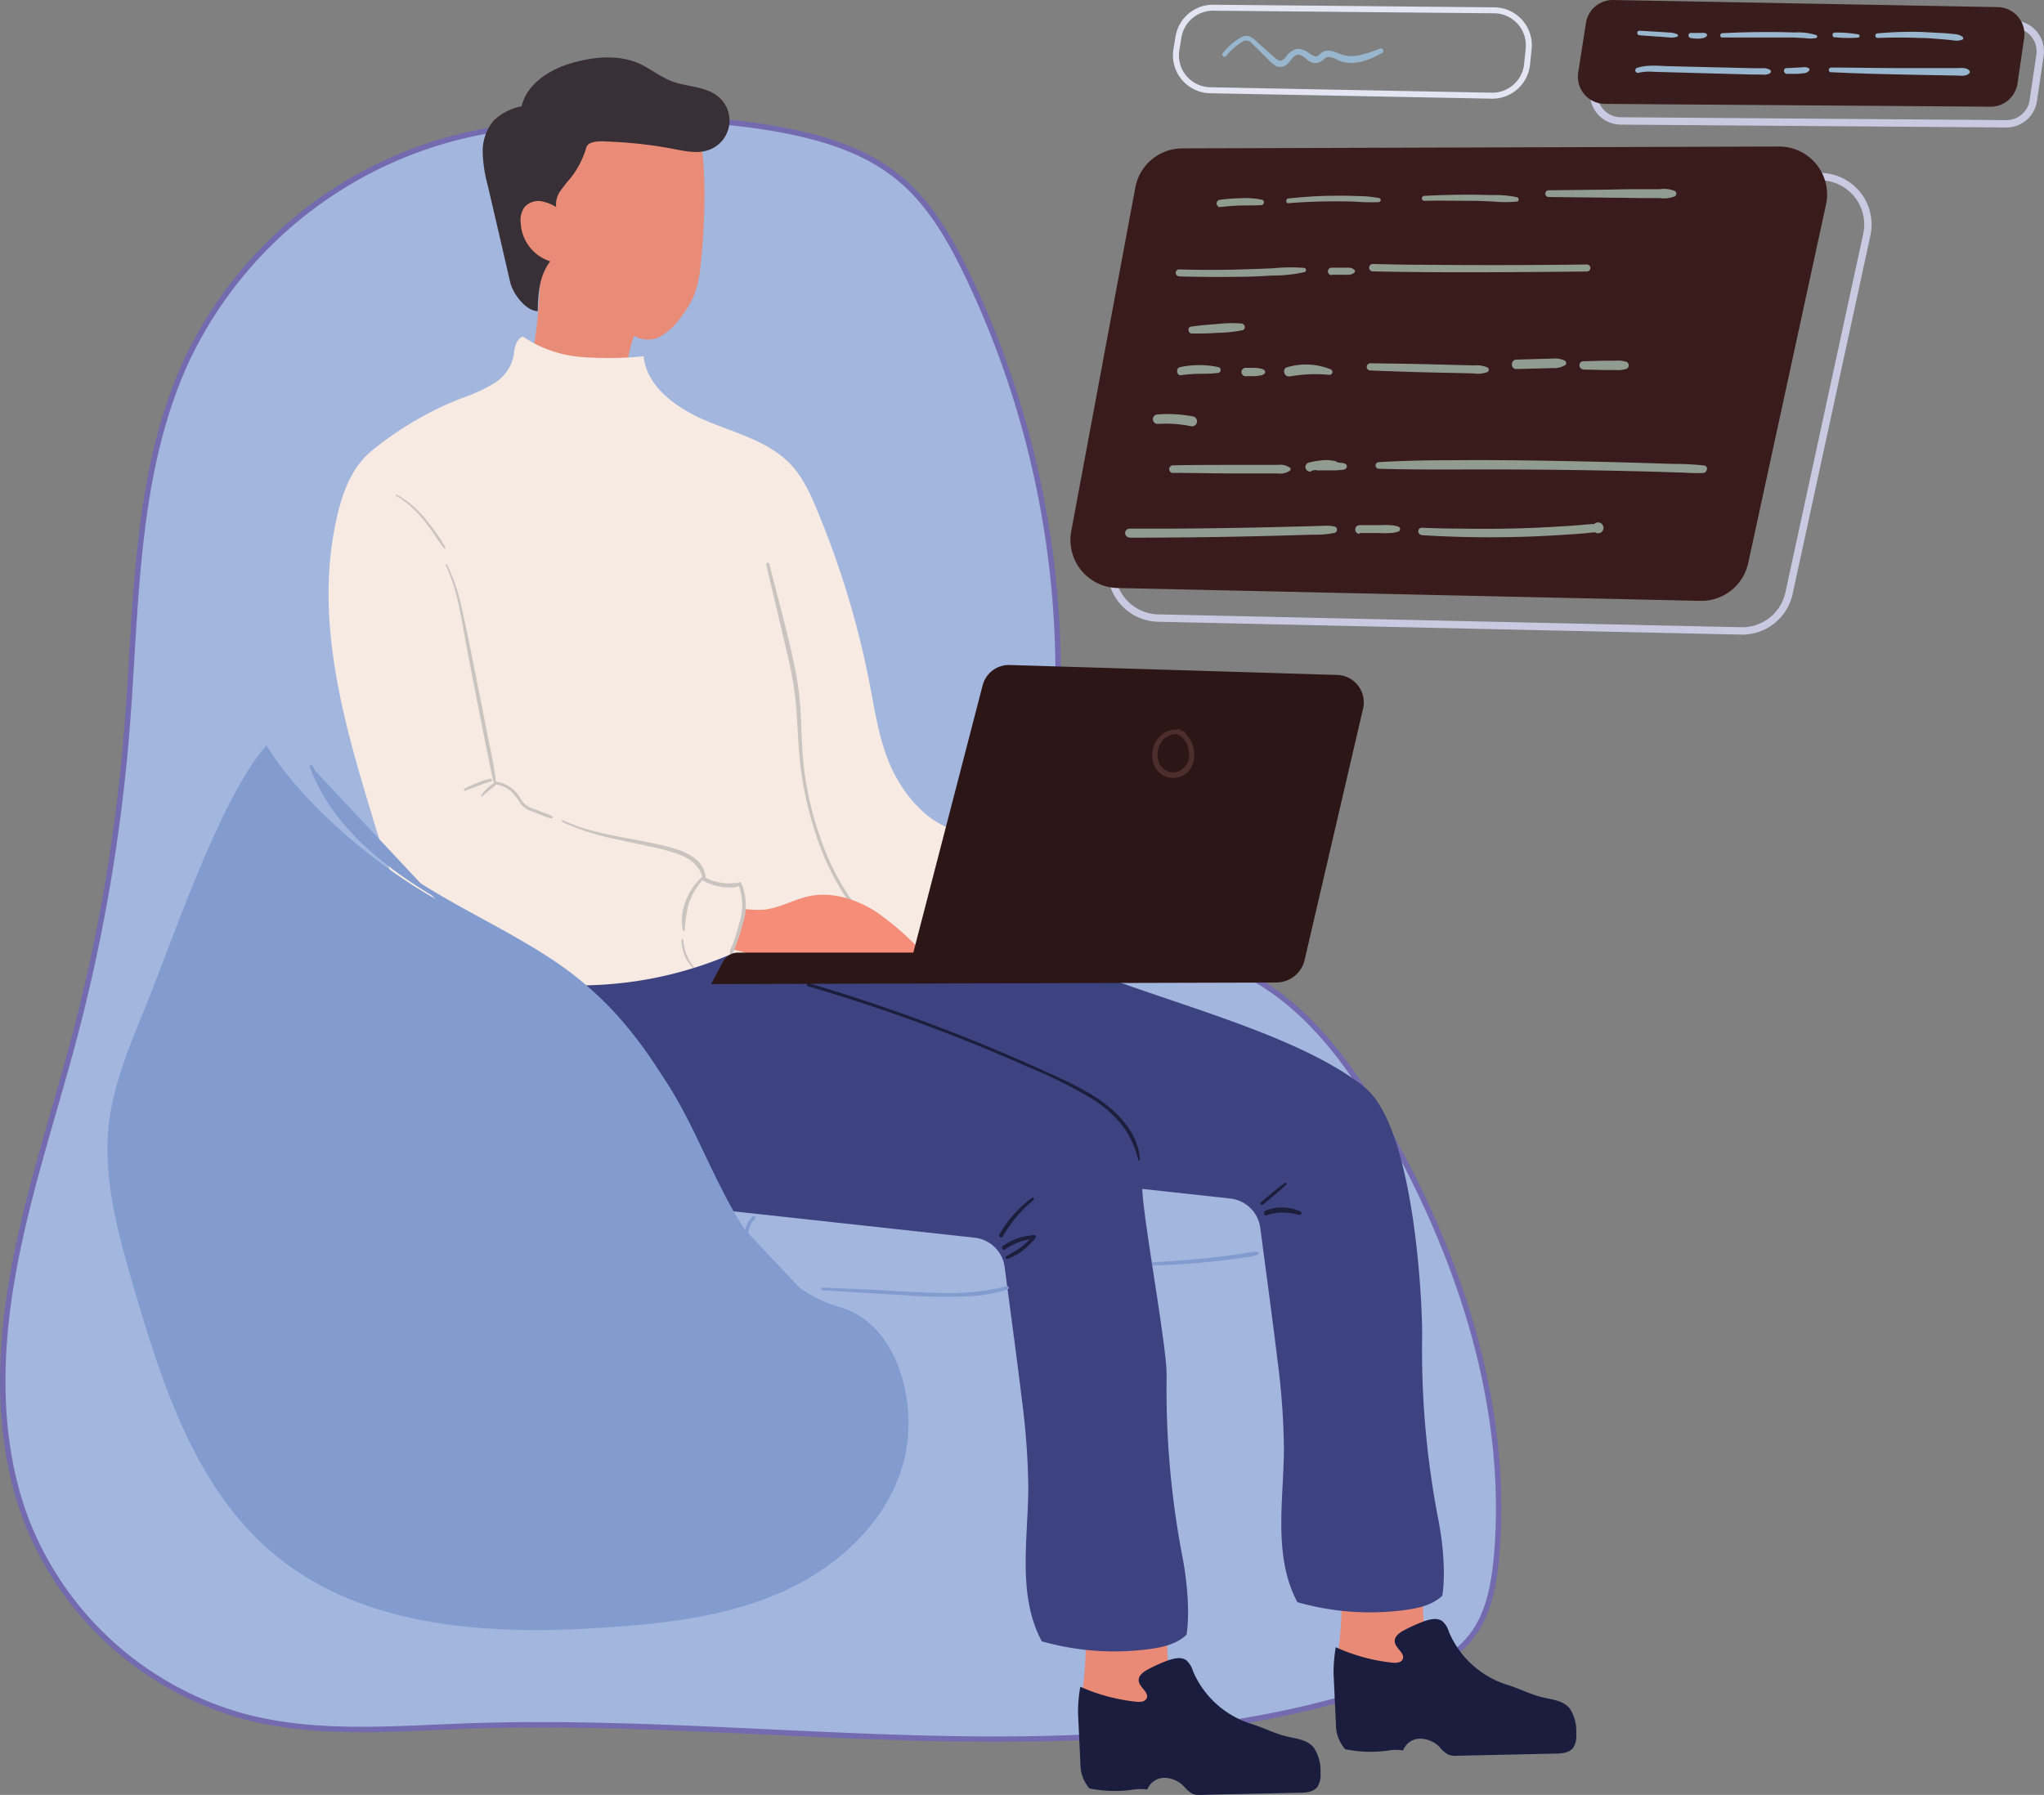 <svg xmlns="http://www.w3.org/2000/svg" viewBox="0 0 376.52 330.72"><rect x="0" y="0" width="376.52" height="330.72" fill="#808080" stroke="none"/><defs><style>.cls-1{fill:#a2b6de;stroke:#746ab0;}.cls-1,.cls-10,.cls-7{stroke-miterlimit:10;}.cls-2{fill:#e88b77;}.cls-3{fill:#392f36;}.cls-4{fill:#e88a76;}.cls-5{fill:#1a1d3e;}.cls-6{fill:#3d4281;}.cls-10,.cls-7{fill:none;}.cls-7{stroke:#c9c9e2;stroke-width:1.36px;}.cls-8{fill:#381b1a;}.cls-9{fill:#909c90;}.cls-10{stroke:#e4e5f3;stroke-width:1.1px;}.cls-11{fill:#391d1d;}.cls-12{fill:#98b6ce;}.cls-13{fill:#f7eae3;}.cls-14{fill:#c9c4c0;}.cls-15{fill:#839cd0;}.cls-16{fill:#f58d78;}.cls-17{fill:#1c1e3b;}.cls-18{fill:#2c1716;}.cls-19{fill:#4d2e2d;}</style></defs><title>Asset 2</title><g id="Layer_2" data-name="Layer 2"><g id="Layer_1-2" data-name="Layer 1"><path class="cls-1" d="M91.53,23.81a75.91,75.91,0,0,0-57,42.26c-9.78,21-9.3,45-11.13,68a322.18,322.18,0,0,1-9.68,57c-3.92,14.85-8.9,29.45-11.5,44.59S-.48,266.76,5.2,281a60.08,60.08,0,0,0,40.12,35.36c13.38,3.46,27.46,2.13,41.28,1.65C143.76,316.06,203,328.83,257,310c5.32-1.86,10.79-4.21,14.2-8.7,3.11-4.11,4-9.45,4.49-14.6,2.35-27.45-6.67-54.88-20.3-78.84-6.17-10.85-13.68-21.52-24.56-27.64-9.74-5.49-22-7.25-29.3-15.72-8.21-9.53-7-23.61-6.66-36.18a170.43,170.43,0,0,0-16.59-77.5c-3.21-6.7-7-13.37-12.75-18.08-6.19-5.08-14.15-7.46-22-8.9a114.44,114.44,0,0,0-44.86.82A14.36,14.36,0,0,0,91.53,23.81Z"/><path class="cls-2" d="M129.24,27.16c.91,5.83.5,15.51-.16,21.37a22.28,22.28,0,0,1-1.16,5.72,18.16,18.16,0,0,1-2.48,4.17,11.86,11.86,0,0,1-3.71,3.52,4.76,4.76,0,0,1-4.9-.08,19.52,19.52,0,0,0-1.36,6.8c-3.07-.24-6.18-.23-9.23-.67a29.17,29.17,0,0,1-8-2.85c-.13-.06-.28-.17-.24-.3s.29,0,.15.08a87,87,0,0,0,1.33-14.49c0-2.48-3.62-5.2-4-7.65-.28-1.72-.29-4.08-.48-5.81-.42-3.95,4.38-7.42,6.84-10.54a21.48,21.48,0,0,1,9.67-6.71c4.21-1.52,9.08-1.89,13,.19S130.94,23,129.24,27.16Z"/><path class="cls-3" d="M108,27.17a16.35,16.35,0,0,1-2.93,5.68,28.87,28.87,0,0,0-1.89,2.4,4.26,4.26,0,0,0-.73,2.9,7.74,7.74,0,0,0-3-1.11,3.44,3.44,0,0,0-2.85,1.15,4.13,4.13,0,0,0-.68,2.88,7.8,7.8,0,0,0,5.44,7.08c-2,2.61-2.25,5.9-2.3,9.19-2.26-.08-4.59-3.23-5.1-5.42Q91.91,43,89.84,34.14A25.45,25.45,0,0,1,88.92,28a8.67,8.67,0,0,1,2-5.76,10.24,10.24,0,0,1,5.17-2.66c.88-3.95,4.9-6.63,8.76-7.82,4.24-1.3,9-1.82,13,0,2,.93,3.82,2.42,5.93,3.22,2.83,1.07,6.22.89,8.55,2.84a5.74,5.74,0,0,1-1.77,9.81c-2.06.73-4.32.23-6.47-.18a79.69,79.69,0,0,0-12-1.36C110.78,26,108.38,25.88,108,27.17Z"/><path class="cls-4" d="M214.94,300.59s0,6.5.76,9.52-8.31,7.85-8.31,7.85l-8-6.34a67.69,67.69,0,0,0,.6-11C199.69,296.06,214.94,300.59,214.94,300.59Z"/><path class="cls-5" d="M200.67,329.52a23.65,23.65,0,0,0,7.78.27,9.05,9.05,0,0,1,2.89-.06,3.38,3.38,0,0,1,3.16-2.16,5.1,5.1,0,0,1,3.63,1.62,5.25,5.25,0,0,0,1.59,1.35,3.88,3.88,0,0,0,1.52.17l18.1-.39c1.22,0,2.62-.13,3.36-1.1a4.07,4.07,0,0,0,.54-2.51A7.66,7.66,0,0,0,242,322c-1.3-1.63-3.65-1.65-5.65-2.23s-3.82-1.51-5.94-2.17a17.26,17.26,0,0,1-10.66-9.7,4.28,4.28,0,0,0-1.23-2c-.93-.65-2.21-.35-3.28,0a29.24,29.24,0,0,0-3.79,1.7c-.85.45-1.79,1.16-1.69,2.11.14,1.23,2,2.13,1.45,3.24-.32.64-1.21.68-1.92.6A34.07,34.07,0,0,1,199,310.79a27.6,27.6,0,0,0-.42,4.79l.48,10.28A7,7,0,0,0,200.67,329.52Z"/><path class="cls-6" d="M218.57,301.2c-1.82,1.75-4.45,2.34-6.95,2.66a48.77,48.77,0,0,1-19.71-1.44c-4.51-8.38-2.57-18.57-2.49-28.09a134.73,134.73,0,0,0-1.18-16.42c-1-8.29-2.11-16.25-3.17-24.42a6.27,6.27,0,0,0-5.53-5.44l-43.34-4.74c-7.34-.8-14.79-1.63-21.6-4.48s-13-8.06-15.26-15.09c-2.4-7.47-.08-15.74-1.93-23.37,11-2,20.45-4.17,31.47-5.8,6.26-.93,12.71-1.78,18.84-.26,4.73,1.17,9,3.69,13.18,6.18,14.62,8.69,29.26,17.38,43.29,27,2.07,1.41,4.22,3,5.26,5.23s.83,4.59,1,6.94c.4,6.47,4.54,28.86,4.45,33.8a163.48,163.48,0,0,0,3,33.84C218.65,291.39,219.21,297.07,218.57,301.2Z"/><path class="cls-4" d="M262.06,293.37s0,6.5.76,9.52-8.31,7.85-8.31,7.85l-8-6.34a67.69,67.69,0,0,0,.6-11C246.81,288.84,262.06,293.37,262.06,293.37Z"/><path class="cls-5" d="M247.79,322.3a23.65,23.65,0,0,0,7.78.27,8.77,8.77,0,0,1,2.89-.05,3.37,3.37,0,0,1,3.16-2.17,5.14,5.14,0,0,1,3.63,1.62,5.11,5.11,0,0,0,1.59,1.35,3.88,3.88,0,0,0,1.52.18l18.1-.39c1.22,0,2.62-.14,3.36-1.11a4,4,0,0,0,.53-2.5,7.6,7.6,0,0,0-1.19-4.7c-1.3-1.63-3.65-1.65-5.65-2.23s-3.82-1.51-5.94-2.16a17.27,17.27,0,0,1-10.66-9.71,4.2,4.2,0,0,0-1.23-2c-.93-.66-2.21-.36-3.28,0a31.47,31.47,0,0,0-3.8,1.7c-.84.45-1.78,1.16-1.68,2.11.14,1.23,2,2.13,1.45,3.24-.32.64-1.21.68-1.92.6a33.93,33.93,0,0,1-10.39-2.84,28.72,28.72,0,0,0-.41,4.8l.48,10.27A7,7,0,0,0,247.79,322.3Z"/><path class="cls-6" d="M265.69,294c-1.82,1.75-4.45,2.34-6.95,2.66A48.58,48.58,0,0,1,239,295.21c-4.51-8.39-2.57-18.58-2.49-28.1a134.73,134.73,0,0,0-1.18-16.42c-1-8.29-2.11-16.25-3.17-24.42a6.28,6.28,0,0,0-5.53-5.44l-43.34-4.73c-7.34-.81-14.79-1.64-21.6-4.49s-13-8.06-15.26-15.09c-2.4-7.47-.08-15.74-1.93-23.37,11-2,20.45-4.17,31.47-5.8,6.26-.92,12.7-1.78,18.84-.26,4.73,1.17-9,4.38-4.83,6.87,14.62,8.69,46.37,14.42,61.3,26.29,9.49,7.55,10.77,41,10.69,46a163.42,163.42,0,0,0,3,33.84C265.77,284.17,266.33,289.85,265.69,294Z"/><path class="cls-7" d="M216.65,40.11l-11.8,63.31a8.85,8.85,0,0,0,8.5,10.46l107.37,2.37a8.84,8.84,0,0,0,8.84-7l14.32-66a8.83,8.83,0,0,0-8.66-10.71l-109.91.34A8.83,8.83,0,0,0,216.65,40.11Z"/><path class="cls-8" d="M209.13,34.57l-11.8,63.31a8.85,8.85,0,0,0,8.5,10.46l107.37,2.37a8.84,8.84,0,0,0,8.84-7l14.32-66A8.83,8.83,0,0,0,327.7,27l-109.91.34A8.83,8.83,0,0,0,209.13,34.57Z"/><path class="cls-9" d="M224.78,38.15c1.25-.15,2.51-.25,3.77-.28s2.51,0,3.77-.07c.54,0,.73-.86.13-1a14.87,14.87,0,0,0-3.83-.28,37.92,37.92,0,0,0-3.84.28.71.71,0,0,0-.68.68c0,.33.31.73.68.68Z"/><path class="cls-9" d="M237.39,37.44q4.14-.34,8.3-.34c1.35,0,2.7,0,4,.06a40.57,40.57,0,0,0,4.27.09c.41,0,.55-.65.1-.75a20.61,20.61,0,0,0-4-.37c-1.43-.06-2.86-.09-4.28-.06-2.82,0-5.63.21-8.43.49-.55.06-.56.92,0,.88Z"/><path class="cls-9" d="M262.31,37c2.88-.06,5.76,0,8.64,0,1.4,0,2.8.07,4.2.14a22.87,22.87,0,0,0,4.3,0c.42,0,.37-.7,0-.8a18.29,18.29,0,0,0-4.18-.4c-1.44,0-2.88-.07-4.32-.07-2.88,0-5.76.07-8.64.22a.46.46,0,0,0,0,.91Z"/><path class="cls-9" d="M285.27,36.3l11.72.13c1.92,0,3.83.06,5.74.07h3a5.53,5.53,0,0,0,2.78-.32.58.58,0,0,0,0-1,5.44,5.44,0,0,0-2.78-.32h-2.87c-2,0-3.91,0-5.87.07l-11.72.13a.62.62,0,0,0,0,1.24Z"/><path class="cls-9" d="M217.2,50.93q5.81.16,11.61.06c1.9,0,3.79-.12,5.68-.22a26,26,0,0,0,5.78-.63.4.4,0,0,0-.1-.79,33.69,33.69,0,0,0-5.68.08c-1.93.09-3.87.15-5.8.21-3.83.11-7.66.11-11.49,0a.63.63,0,0,0,0,1.26Z"/><path class="cls-9" d="M245.69,50a.08.08,0,0,0,0-.15.08.08,0,0,0,0,.15Z"/><path class="cls-9" d="M245.3,50.62h2.13a9.21,9.21,0,0,0,1,0,1.59,1.59,0,0,0,1.11-.45.36.36,0,0,0,0-.4,1.55,1.55,0,0,0-1.11-.45c-.35,0-.7,0-1,0H245.3a.69.69,0,1,0,0,1.38Z"/><path class="cls-9" d="M252.83,50c10.46.23,20.92.18,31.38.1l8.1-.07a.65.65,0,0,0,0-1.3q-15.21.2-30.43.05c-3,0-6-.07-9-.14a.68.68,0,0,0,0,1.36Z"/><path class="cls-9" d="M219.56,61.45c1.55,0,3.09,0,4.65-.12a25.61,25.61,0,0,0,4.63-.48c.76-.18.51-1.18-.16-1.25a24.91,24.91,0,0,0-4.65.12c-1.56.1-3.1.25-4.64.46-.74.1-.54,1.27.17,1.27Z"/><path class="cls-9" d="M217.57,69.13a29.23,29.23,0,0,1,3.37-.26c1.13,0,2.25,0,3.38-.16a.54.54,0,0,0,.14-1.06,16.78,16.78,0,0,0-7.09,0c-.83.13-.65,1.6.2,1.49Z"/><path class="cls-9" d="M229.47,69.31h1.64c.27,0,.54-.06.81-.09a4,4,0,0,0,.5-.09,1.75,1.75,0,0,0,.43-.22.44.44,0,0,0,0-.74,1.75,1.75,0,0,0-.43-.22,3.55,3.55,0,0,0-.47-.09,8,8,0,0,0-.84-.09h-1.64a.78.78,0,0,0,0,1.56Z"/><path class="cls-9" d="M237.61,69.36a26.51,26.51,0,0,1,7.28-.29.53.53,0,0,0,.27-1,12.1,12.1,0,0,0-8-.42c-1.1.25-.63,1.94.46,1.68Z"/><path class="cls-9" d="M252.42,68.26c3.65.14,7.29.28,10.94.36l5.46.12,2.61.06a4.88,4.88,0,0,0,2.6-.27.48.48,0,0,0,0-.81,4.84,4.84,0,0,0-2.48-.39l-2.73-.07-5.46-.14c-3.65-.09-7.29-.14-10.94-.18a.66.66,0,0,0,0,1.32Z"/><path class="cls-9" d="M279.34,68l4.52-.12,2.21-.06a4,4,0,0,0,2.21-.52.48.48,0,0,0,0-.82,3.77,3.77,0,0,0-2.12-.41l-2.3.06-4.52.13c-1.12,0-1.13,1.78,0,1.74Z"/><path class="cls-9" d="M291.6,68.09l4,.09,2,0a5,5,0,0,0,2.07-.24.72.72,0,0,0,0-1.24,5.15,5.15,0,0,0-2.07-.24l-2,0-4,.1a.75.75,0,0,0,0,1.49Z"/><path class="cls-9" d="M213.24,78.11a23.07,23.07,0,0,1,6.09.41.92.92,0,0,0,.49-1.78,25,25,0,0,0-6.58-.38.9.9,0,0,0-.87.88.88.88,0,0,0,.87.87Z"/><path class="cls-9" d="M216,87.13c3.69,0,7.37.1,11.06.1h8.2a3.31,3.31,0,0,0,2.37-.52.37.37,0,0,0,0-.53,3.14,3.14,0,0,0-2.25-.52h-8.32c-3.69,0-7.37,0-11.06.08a.71.71,0,0,0,0,1.41Z"/><path class="cls-9" d="M241.56,86.76c.41-.1.82-.19,1.24-.26l.27,0h.13l.63-.07c.39,0,.79,0,1.17-.06l.64,0a1.71,1.71,0,0,0,.72-.24.54.54,0,0,0,0-.93,1.27,1.27,0,0,0-.62-.29l-.74-.11a6.65,6.65,0,0,0-1.26,0,15.56,15.56,0,0,0-2.62.43.84.84,0,1,0,.44,1.62Z"/><path class="cls-9" d="M242.53,86.67h2.92a9.45,9.45,0,0,0,1.41-.07c.43,0,1.24-.06,1.24-.67s-.81-.62-1.24-.67a13.18,13.18,0,0,0-1.41-.07l-2.92,0a.73.73,0,0,0-.73.72.74.74,0,0,0,.73.73Z"/><path class="cls-9" d="M254,86.37c7.8.23,15.61.1,23.41.13s15.44.12,23.15.31q3.24.07,6.47.18l3.24.1a33.73,33.73,0,0,0,3.48.06c.74-.05,1-1.26.19-1.38a55.43,55.43,0,0,0-5.91-.3l-5.72-.18c-3.9-.12-7.8-.21-11.7-.29-7.8-.16-15.61-.28-23.41-.2-4.4,0-8.8.09-13.2.35a.61.61,0,0,0,0,1.22Z"/><path class="cls-9" d="M208.09,99.07q14.76,0,29.52-.43l4.1-.12a18,18,0,0,0,4.15-.34c.54-.15.59-1,0-1.15a7.09,7.09,0,0,0-1.66-.17l-2,.07-3.61.1-7.34.17q-7.41.15-14.82.2-4.17,0-8.35,0a.82.82,0,0,0,0,1.64Z"/><path class="cls-9" d="M250.44,98.22l3.63,0a15.75,15.75,0,0,0,1.82,0,5.09,5.09,0,0,0,1.78-.31.49.49,0,0,0,0-.84,5.09,5.09,0,0,0-1.78-.31c-.6-.07-1.21,0-1.82,0l-3.63,0a.8.8,0,0,0,0,1.6Z"/><path class="cls-9" d="M261.93,98.61a202.78,202.78,0,0,0,25,0l3.58-.23,1.73-.14a14.59,14.59,0,0,1,1.85-.16l-.56-.24.12.1a1,1,0,1,0,0-1.37,4.76,4.76,0,0,0-.55,0l-.74.06-1.6.14q-1.54.12-3.09.21c-2.06.14-4.13.24-6.19.31-4.17.16-8.34.18-12.51.11-2.35,0-4.71-.07-7.06-.16-.87,0-.85,1.29,0,1.34Z"/><path class="cls-7" d="M300.09,3.14l70.82,1.32a5,5,0,0,1,4.87,5.74l-1.23,8.32a5,5,0,0,1-5,4.29l-71-.53a5,5,0,0,1-4.91-5.79L295,7.38A5,5,0,0,1,300.09,3.14Z"/><path class="cls-10" d="M217.09,6.78l-.39,2.35a6.44,6.44,0,0,0,6.23,7.5l51.83,1a6.45,6.45,0,0,0,6.54-5.78L281.59,9a6.44,6.44,0,0,0-6.35-7.1l-51.73-.48A6.45,6.45,0,0,0,217.09,6.78Z"/><path class="cls-11" d="M297.14,0,368,1.31a5,5,0,0,1,4.86,5.75l-1.22,8.32a5,5,0,0,1-5,4.28l-71-.52a5,5,0,0,1-4.92-5.79l1.42-9.11A5,5,0,0,1,297.14,0Z"/><path class="cls-12" d="M302,6.5l3.57.26c.58,0,1.17.11,1.75.12A3.36,3.36,0,0,0,309,6.74a.24.24,0,0,0,0-.4,3.46,3.46,0,0,0-1.6-.34c-.6-.07-1.21-.09-1.82-.13L302,5.66c-.54,0-.53.8,0,.84Z"/><path class="cls-12" d="M311.36,7a10.27,10.27,0,0,0,1.46.12,3.92,3.92,0,0,0,.76-.08,1.25,1.25,0,0,0,.41-.11l.28-.16a.35.35,0,0,0-.08-.64l-.32-.07a1.53,1.53,0,0,0-.37,0c-.23,0-.46,0-.68,0a11.81,11.81,0,0,1-1.33,0,.46.46,0,0,0-.46.4.47.47,0,0,0,.33.51Z"/><path class="cls-12" d="M317.23,6.91c2.89,0,5.77,0,8.66,0,1.43,0,2.86,0,4.29,0l2.2.1a6.52,6.52,0,0,0,2.16,0,.29.29,0,0,0,.07-.52,10.68,10.68,0,0,0-4.06-.5c-1.52-.06-3-.09-4.54-.09-2.93,0-5.85.06-8.78.22a.41.41,0,0,0,0,.81Z"/><path class="cls-12" d="M338,6.86a23.32,23.32,0,0,0,4.26.07.32.32,0,0,0,.3-.26.29.29,0,0,0-.22-.33A22.52,22.52,0,0,0,338,6c-.58,0-.57.86,0,.9Z"/><path class="cls-12" d="M345.8,7c2.67-.11,5.36-.11,8,0,1.3,0,2.6.12,3.89.23.69.05,1.38.12,2.06.19a3.12,3.12,0,0,0,1.74-.11.32.32,0,0,0,.06-.5A2.71,2.71,0,0,0,360,6.28c-.65-.08-1.3-.13-1.94-.18Q356,6,354,5.89a69.29,69.29,0,0,0-8.15.26c-.52,0-.54.84,0,.82Z"/><path class="cls-12" d="M301.75,13.43a9.31,9.31,0,0,1,3-.19l3,.08,6.18.17,6.19.17,3,.08,1.48,0a2.33,2.33,0,0,0,1.43-.23.38.38,0,0,0,0-.65,2.42,2.42,0,0,0-1.43-.29l-1.48,0-3.1-.07-6.3-.15-6.19-.15c-1.94-.05-4.07-.32-5.95.3a.47.47,0,0,0,.25.91Z"/><path class="cls-12" d="M328.91,13.6c.74,0,1.47,0,2.21,0a11,11,0,0,0,1.14-.11,1.4,1.4,0,0,0,1-.47.33.33,0,0,0,0-.4,1.55,1.55,0,0,0-1.12-.23l-1,.07c-.72,0-1.44.09-2.17.09a.53.53,0,0,0,0,1Z"/><path class="cls-12" d="M337.25,13.3c4.37.22,8.74.34,13.11.43l6.5.13c1.08,0,2.16.05,3.24.05.81,0,2.16.27,2.7-.47a.37.37,0,0,0,0-.38c-.51-.73-1.79-.5-2.57-.51-1.09,0-2.17,0-3.25,0-2.21,0-4.41,0-6.62,0-4.37,0-8.74-.1-13.11-.1a.44.44,0,0,0,0,.87Z"/><path class="cls-12" d="M225.84,10.35a11.53,11.53,0,0,1,2.95-2.62A1.32,1.32,0,0,1,230.6,8c.54.5,1.05,1,1.58,1.54L233.66,11a5.51,5.51,0,0,0,1.42,1.17,1.9,1.9,0,0,0,2.14-.45c.53-.49,1-1.46,1.74-1.63s1.52.71,2.07,1.08a2.06,2.06,0,0,0,2.41.1c.42-.29.71-.77,1.27-.79a4.39,4.39,0,0,1,1.76.6c2.81,1.21,5.61.05,8.12-1.31.45-.23.14-1-.35-.83a24.19,24.19,0,0,1-3.84,1.23,6.2,6.2,0,0,1-3.85-.33c-1-.42-2.1-.84-3.09-.14-.34.24-.68.72-1.14.69a2.78,2.78,0,0,1-1.1-.55A3.75,3.75,0,0,0,239,9a3.19,3.19,0,0,0-2,1.32,3,3,0,0,1-.8.76c-.51.28-.94-.09-1.32-.42-1.09-.93-2.15-1.89-3.22-2.84a5.21,5.21,0,0,0-1.49-1.12,2,2,0,0,0-1.68.25,11.87,11.87,0,0,0-3.23,2.8c-.34.41.25,1,.6.59Z"/><path class="cls-13" d="M118.57,65.65a66.94,66.94,0,0,1-11.5.13A22.29,22.29,0,0,1,96.31,62c-1.09.34-1.56,2-1.65,3.17a7.64,7.64,0,0,1-3.56,5.4A30.27,30.27,0,0,1,85,73.38a61.35,61.35,0,0,0-16.55,9.7c-4.26,3.49-5.88,9.24-6.89,14.65-3.21,17.25,1.6,34.9,6.72,51.68a182.26,182.26,0,0,0,6.22,17.91c1.21,2.87,2.63,5.76,5,7.81a19.93,19.93,0,0,0,7.54,3.63,70.75,70.75,0,0,0,48.14-3.17A120.12,120.12,0,0,0,180,172.88a5.4,5.4,0,0,0,2.35-1,5.11,5.11,0,0,0,1.31-3.69,29.81,29.81,0,0,0-3.29-15.26c-6.2,1.5-11.87-3.79-15.06-9.31s-4-12-5.24-18.29a164.39,164.39,0,0,0-9.42-31c-1.26-3.1-2.65-6.24-4.93-8.69-4-4.26-10-5.78-15.36-8S119.12,71.45,118.57,65.65Z"/><path class="cls-14" d="M72.93,91.32a19,19,0,0,1,5,4.38c.72.86,1.39,1.76,2,2.68s1.2,1.85,1.91,2.69c.1.12.28,0,.21-.17A22.15,22.15,0,0,0,80.18,98c-.64-.9-1.3-1.77-2-2.61a18.21,18.21,0,0,0-5.1-4.27.13.13,0,0,0-.13.23Z"/><path class="cls-14" d="M82.1,104.13c2.25,4.67,2.89,10,3.84,15q1.53,8.05,3.14,16.1c.3,1.46.58,2.93.89,4.39s.58,3.09,1,4.59c.07.22.43.19.41,0a81.13,81.13,0,0,0-1.43-8q-.78-4.09-1.6-8.17c-1.07-5.35-2.09-10.72-3.29-16a33.63,33.63,0,0,0-2.71-8c-.1-.19-.38,0-.29.17Z"/><path class="cls-14" d="M91.24,144.53a5.65,5.65,0,0,1,2.87,1.23,13,13,0,0,1,1.85,2.4,4.56,4.56,0,0,0,2.26,1.42l1.75.68a7.08,7.08,0,0,0,1.65.54c.23,0,.26-.28.11-.39a7,7,0,0,0-1.61-.69l-1.76-.67a5.06,5.06,0,0,1-1.59-.8,6.13,6.13,0,0,1-1-1.31A6.18,6.18,0,0,0,91.24,144c-.34,0-.33.48,0,.52Z"/><path class="cls-14" d="M90.89,144.35a11.69,11.69,0,0,0-1.24,1,6.71,6.71,0,0,0-1,1.19c-.1.15.11.28.22.18a23.07,23.07,0,0,1,2.29-1.9.28.28,0,0,0,.1-.37.27.27,0,0,0-.37-.09Z"/><path class="cls-14" d="M90.29,143.48a19.63,19.63,0,0,0-4.75,1.86c-.19.11-.07.43.14.36,1.58-.58,3.14-1.22,4.75-1.73a.25.25,0,0,0-.14-.49Z"/><path class="cls-14" d="M103.56,151.45a48.18,48.18,0,0,0,10.68,3.35c1.87.4,3.75.77,5.61,1.2a35.46,35.46,0,0,1,5.47,1.52c1.92.77,3.67,2.12,4.07,4.26.06.34.64.26.61-.08-.37-3.9-4.69-5.16-7.87-5.92-3.91-.94-7.89-1.46-11.79-2.41a34.22,34.22,0,0,1-6.61-2.21c-.2-.09-.37.2-.17.29Z"/><path class="cls-14" d="M129.23,161.63a11.7,11.7,0,0,0-2.94,4.48,9,9,0,0,0-.49,5.3.17.17,0,0,0,.34,0,20.6,20.6,0,0,1,.77-5,12.61,12.61,0,0,1,2.64-4.42.22.22,0,0,0-.32-.31Z"/><path class="cls-14" d="M129.54,162.27a10,10,0,0,0,3.27,1.12,10.22,10.22,0,0,0,1.66.12,3.36,3.36,0,0,0,1.7-.28l-.2,0,.2,0c.71.17.42-1-.09-.64l-.17.13.2,0a6.07,6.07,0,0,0-1.53.05,10,10,0,0,1-1.64-.1,9.14,9.14,0,0,1-3.06-1c-.38-.2-.72.38-.34.58Z"/><path class="cls-14" d="M125.53,173.17a8.17,8.17,0,0,0,.54,2.77,7,7,0,0,0,1.5,2.33.13.13,0,0,0,.19-.19,8.42,8.42,0,0,1-1.89-4.91.17.17,0,0,0-.34,0Z"/><path class="cls-14" d="M141.16,104.08c1.32,5.66,2.68,11.31,4,17a65.51,65.51,0,0,1,1.44,8.57c.27,2.87.35,5.76.57,8.63a64.26,64.26,0,0,0,3.26,15.87A45.59,45.59,0,0,0,156.28,166c2.75,3.85,6.39,7.44,10.88,9.14.15.06.26-.19.11-.27a29.5,29.5,0,0,1-9.93-8.41,44.52,44.52,0,0,1-6.09-11.73,59.55,59.55,0,0,1-3.38-15.54c-.21-2.83-.24-5.67-.42-8.51a57,57,0,0,0-1.12-8.12c-1.32-6.26-3.05-12.45-4.62-18.66-.09-.35-.63-.2-.55.15Z"/><path class="cls-15" d="M49.08,137.34c7.42,12.21,24.86,26.26,38.06,31.71,14.24,5.89,26.81,17,35.32,29.86,5,7.56,8.1,16.23,12.58,24.11s10.92,15.34,19.65,17.82c10.68,3,14.62,17.83,11.76,28.56s-11.78,19.08-21.88,23.69-21.37,6-32.45,6.75c-21.48,1.51-45,.35-61.54-13.4-14.5-12-20.64-31.15-25.95-49.23C21.79,227.52,19,217.52,20,207.48c.79-7.25,3.58-14.12,6.35-20.87C31.37,174.47,40.37,147.16,49.08,137.34Z"/><path class="cls-16" d="M161.27,167.93c-3.48-2.2-7.65-3.56-11.71-2.9-3.33.54-6.38,2.66-9.75,2.62-.93,0-1.86-.08-2.79-.15a12,12,0,0,1-.22,1.46,27.67,27.67,0,0,1-2,5.55l-.19.37c.82.16,1.63.35,2.42.58,2.83.79,5.67,1.83,8.61,1.71,2.22-.09,4.37-.83,6.59-.81,2.69,0,5.23,1.19,7.88,1.65a15.33,15.33,0,0,0,10.36-1.93A51.18,51.18,0,0,0,161.27,167.93Z"/><path class="cls-14" d="M136.11,163.24a10.41,10.41,0,0,1,.11,6.73c-.25,1-.55,2-.88,2.95-.17.5-.34,1-.53,1.48a3.26,3.26,0,0,0-.36,1.21.21.21,0,0,0,.35.14,2.55,2.55,0,0,0,.59-1.1q.3-.77.57-1.56c.37-1.08.71-2.18,1-3.3a10.57,10.57,0,0,0-.29-6.78c-.13-.31-.68-.08-.55.23Z"/><path class="cls-17" d="M148.87,181.73q13.69,4,27,9.21,6.72,2.63,13.3,5.56a86.36,86.36,0,0,1,12.25,6.11,21.65,21.65,0,0,1,5.42,4.9,16.61,16.61,0,0,1,2.82,6.14.16.16,0,0,0,.32,0c-.18-4-3-7.56-6-9.93-3.61-2.87-7.94-4.71-12.1-6.6q-13.23-6-27-10.82Q157,183.52,149,181.17a.29.29,0,0,0-.16.56Z"/><path class="cls-17" d="M184.73,227.82a23.8,23.8,0,0,1,5.67-6.72c.22-.18-.07-.56-.3-.39a21.4,21.4,0,0,0-6,6.75c-.23.4.39.76.61.36Z"/><path class="cls-17" d="M185.08,230.24a11.41,11.41,0,0,1,5.42-2l-.23-.56a11.65,11.65,0,0,1-2.23,2.15,27.26,27.26,0,0,1-2.64,1.6.27.27,0,0,0,.21.5,8.8,8.8,0,0,0,2.81-1.55,14.83,14.83,0,0,0,2.31-2.24c.17-.19.08-.58-.23-.56a11.21,11.21,0,0,0-3,.58,11.45,11.45,0,0,0-2.76,1.42c-.4.28,0,.93.38.65Z"/><path class="cls-17" d="M232.67,221.94c1.43-1.2,2.91-2.37,4.26-3.66.17-.16-.05-.46-.24-.32-1.54,1.11-3,2.37-4.42,3.58-.29.23.12.64.4.4Z"/><path class="cls-17" d="M233.33,223.92a8.53,8.53,0,0,1,3-.5,15,15,0,0,1,3,.41c.34.08.58-.4.25-.58a8.12,8.12,0,0,0-6.43-.19c-.53.2-.3,1.05.24.86Z"/><path class="cls-18" d="M131,181.32l2.16-4.09a3.18,3.18,0,0,1,2.81-1.71h32.27L181,126.31a5,5,0,0,1,5-3.78l60.32,1.83a5.05,5.05,0,0,1,4.77,6.19l-10.77,46.33a5.37,5.37,0,0,1-5.21,4.15Z"/><path class="cls-19" d="M218.22,134.85a3.94,3.94,0,0,0-4.54.8,5,5,0,0,0-1.19,5,3.8,3.8,0,0,0,6.39,1.51,4.5,4.5,0,0,0,1.1-2.8,5.57,5.57,0,0,0-.65-2.94,4.93,4.93,0,0,0-2-2c-.6-.34-1.06.65-.37.9A3.85,3.85,0,0,1,219,138.6a3.22,3.22,0,0,1-2.21,3.62,2.81,2.81,0,0,1-3.2-1.48,4.12,4.12,0,0,1,.34-4,3.25,3.25,0,0,1,3.9-1.26c.43.2.81-.42.38-.64Z"/><path class="cls-15" d="M57.37,141.28c3.8,10.26,12.87,17.64,22.26,23.26s19.58,10.09,27.93,17.16c9.64,8.15,16.27,19.32,21.36,30.86,4.55,10.33,9.19,22.34,19.78,26.25"/><path class="cls-15" d="M57.08,141.36c3.07,8.32,9.51,14.74,16.62,19.8,7.92,5.64,16.87,9.6,25.1,14.74a67.12,67.12,0,0,1,11.71,9,69.25,69.25,0,0,1,9,10.94,103.74,103.74,0,0,1,7,12.32c1.88,3.87,3.51,7.85,5.33,11.76C135,226.86,139,234.31,146,238a18.94,18.94,0,0,0,2.62,1.12c.43.15.58-.5.18-.66a23.65,23.65,0,0,1-9.16-6.79,48.94,48.94,0,0,1-6.26-10.14c-1.81-3.7-3.34-7.53-5.06-11.28a109.13,109.13,0,0,0-6.6-12.41,76.25,76.25,0,0,0-8.32-11.09,63,63,0,0,0-10.69-9.28C94.7,172,85.78,168,77.56,162.8,70.14,158.12,63,152.21,59,144.25a33.15,33.15,0,0,1-1.34-3.05c-.13-.36-.72-.21-.58.16Z"/><path class="cls-15" d="M138.72,224.09a4.36,4.36,0,0,0-1.29,2,4.16,4.16,0,0,0-.21,1.16c0,.34,0,.94.29,1.14a.2.2,0,0,0,.28-.07.88.88,0,0,0,.07-.51,4.69,4.69,0,0,1,0-.53,4.42,4.42,0,0,1,.16-1,4.1,4.1,0,0,1,1.08-1.75c.27-.25-.12-.63-.39-.4Z"/><path class="cls-15" d="M151.55,237.73q6.85.45,13.71.83a107.34,107.34,0,0,0,13.3.28,27,27,0,0,0,7.09-1.26.32.32,0,0,0-.16-.61,43,43,0,0,1-6.46,1.12,58.17,58.17,0,0,1-6.47.13c-4.45-.12-8.9-.45-13.35-.65-2.56-.12-5.11-.22-7.66-.32-.31,0-.3.46,0,.48Z"/><path class="cls-15" d="M149.9,240a27.38,27.38,0,0,1,4.35,2,40,40,0,0,1,3.91,2.65c.24.17.52-.21.32-.41a21,21,0,0,0-8.45-4.72c-.29-.09-.39.34-.13.44Z"/><path class="cls-15" d="M212.44,233.13c3.29,0,6.57-.26,9.85-.58,1.57-.15,3.13-.33,4.7-.54l2.41-.35a8.7,8.7,0,0,0,2.33-.48c.28-.14.1-.51-.15-.54a9.13,9.13,0,0,0-2.26.27l-2.56.37c-1.57.2-3.14.4-4.72.56-3.19.34-6.39.55-9.6.73a.28.28,0,0,0,0,.56Z"/></g></g></svg>